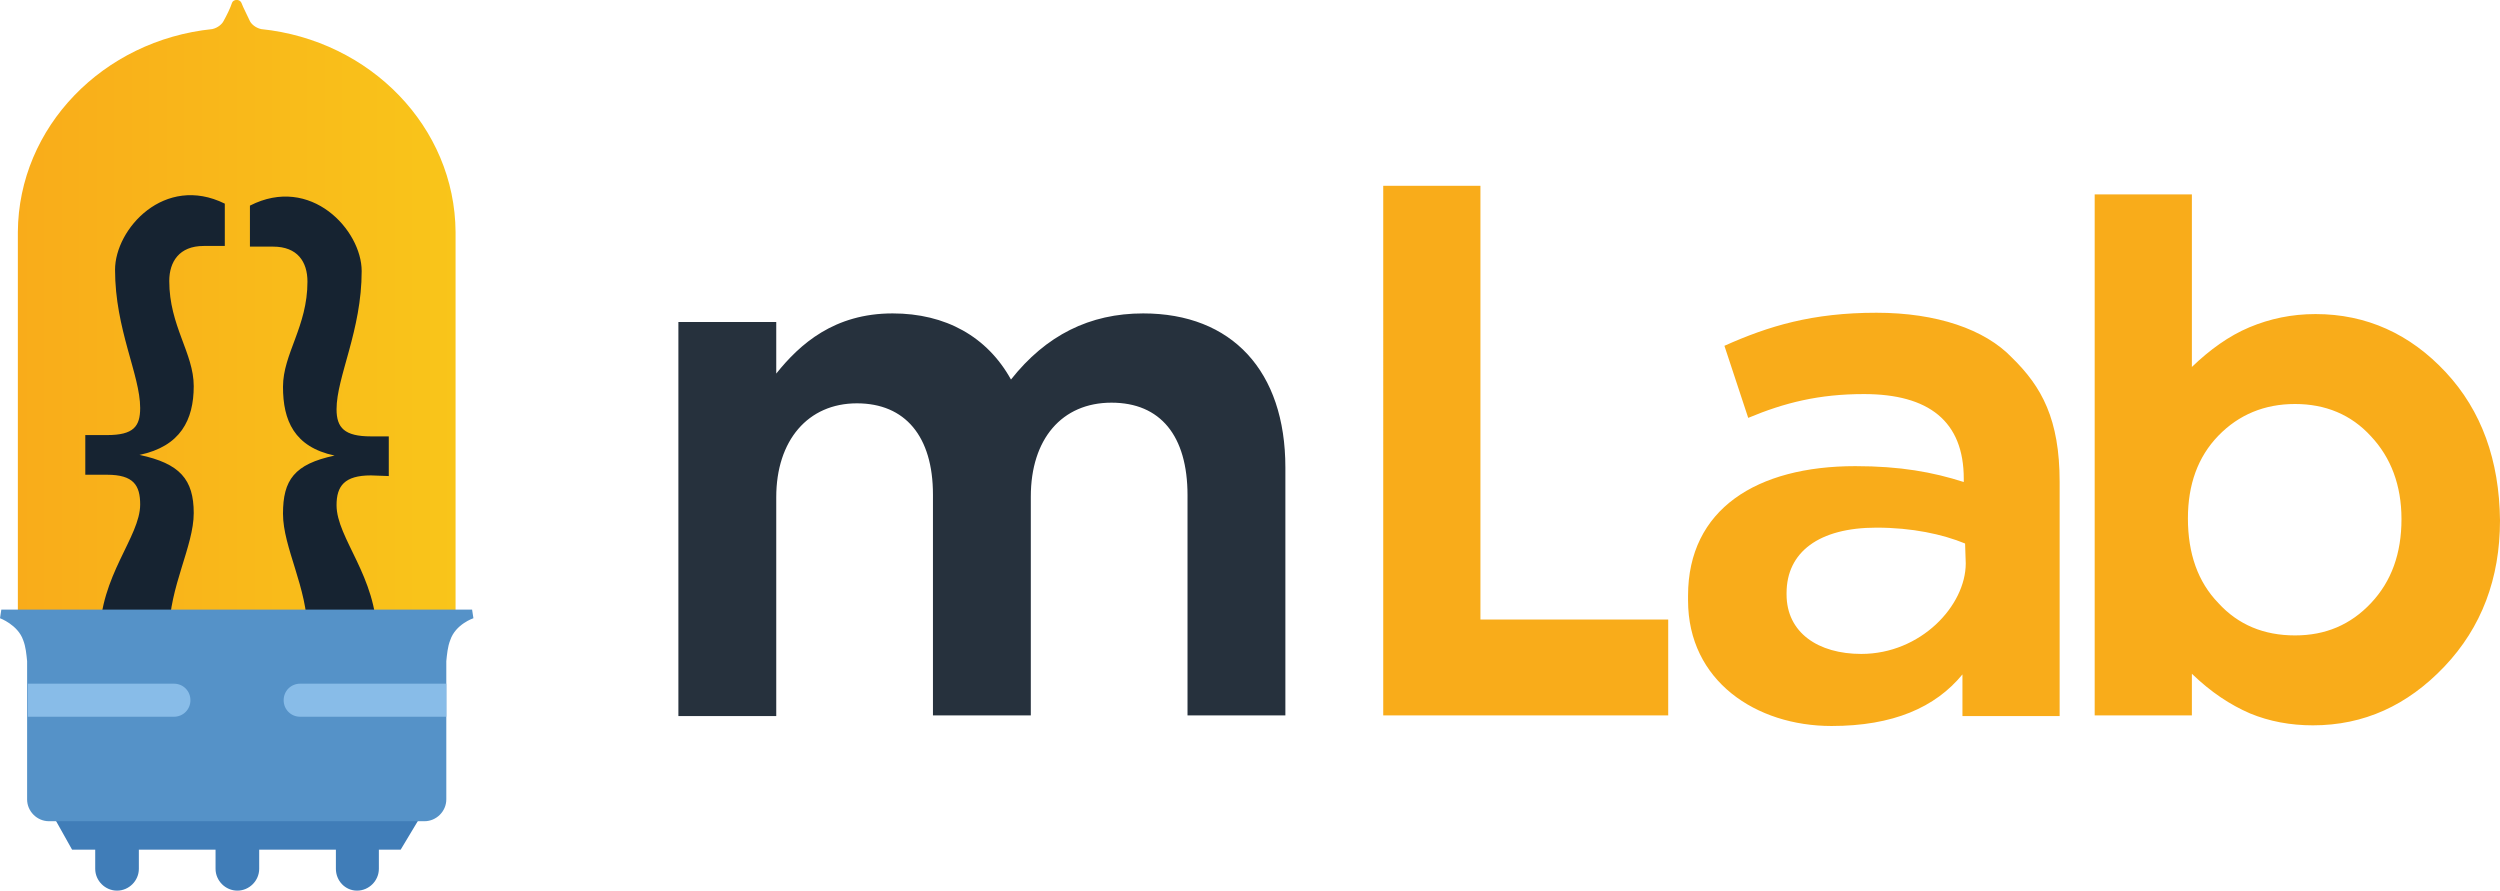 <?xml version="1.0" encoding="utf-8"?>
<!-- Generator: Adobe Illustrator 19.1.0, SVG Export Plug-In . SVG Version: 6.00 Build 0)  -->
<svg version="1.1" id="Candidate_1_" xmlns="http://www.w3.org/2000/svg" xmlns:xlink="http://www.w3.org/1999/xlink" x="0px"
	 y="0px" viewBox="232.7 -46.2 378.1 134.7" style="enable-background:new 232.7 -46.2 378.1 134.7;" xml:space="preserve">
<style type="text/css">
	.st0{fill:#26313D;}
	.st1{fill:#F9AC1A;}
	.st2{fill:#407DB8;}
	.st3{fill:url(#SVGID_1_);}
	.st4{clip-path:url(#SVGID_3_);}
	.st5{fill:#162331;}
	.st6{fill:#5592C8;}
	.st7{fill:#88BCE8;}
</style>
<g id="Text_1_">
	<g id="m:_Stroked_in_Illustrator_1.2_center">
		<g>
			<path class="st0" d="M405.6,1.2c-8.1,0-14.7,3.3-20,10c-3.6-6.5-9.9-10-17.9-10c-8.8,0-14,4.6-17.6,9.1V2.5h-14.8v59.6h14.8V29
				c0-8.6,4.8-14.2,12.2-14.2c7.3,0,11.5,5,11.5,13.8V62h14.8V28.9c0-8.7,4.7-14.2,12.2-14.2c7.4,0,11.5,5,11.5,14V62h14.8V24.5
				C427.1,9.9,419,1.2,405.6,1.2z"/>
		</g>
	</g>
	<g id="Lab">
		<g>
			<path class="st1" d="M456.6-18.1h-14.7V62H485V47.5h-28.4V-18.1z M602.6,10.1c-5.4-5.8-12-8.8-19.7-8.8c-3.6,0-6.9,0.7-10,2
				c-3.1,1.3-6,3.4-8.7,6v-26.1h-14.7V62h14.7v-6.3c2.9,2.8,5.8,4.7,8.8,6c2.9,1.2,6.1,1.8,9.5,1.8c7.7,0,14.3-3,19.9-8.9
				c5.6-5.9,8.4-13.3,8.4-22.1C610.7,23.4,608,15.9,602.6,10.1z M591.3,45c-3.1,3.3-6.9,4.9-11.5,4.9c-4.7,0-8.6-1.6-11.6-4.9
				c-3.1-3.2-4.6-7.5-4.6-12.8c0-5.1,1.5-9.3,4.6-12.5c3.1-3.2,7-4.8,11.6-4.8c4.6,0,8.5,1.6,11.5,4.9c3,3.2,4.6,7.4,4.6,12.5
				C595.9,37.5,594.4,41.7,591.3,45z M516.5,1.1c-9.7,0-16.3,2-23,5l3.6,10.9c5.5-2.3,10.7-3.6,17.5-3.6c9.8,0,15.1,4.1,15.1,12.8
				v0.5c-4.7-1.5-9.6-2.4-16.4-2.4c-14.9,0-25.3,6.5-25.3,19.6v0.7c0,12.2,10.3,19,21.7,19c9.3,0,15.7-2.8,19.8-7.8v6.3h14.7V26.7
				c0-9.5-2.7-14.4-7.2-18.8C532.9,3.6,525.6,1.1,516.5,1.1z M530,39c0,6.4-6.8,13.7-15.8,13.7c-6.5,0-11.3-3.2-11.3-9v-0.2
				c0-6.2,4.9-9.9,13.6-9.9c5.4,0,10,1,13.4,2.4L530,39L530,39z"/>
		</g>
	</g>
</g>
<g>
	<g>
		<path class="st2" d="M283.5,85.2v-3.8h6.5v3.8c0,1.8-1.5,3.3-3.3,3.3C284.9,88.5,283.5,87,283.5,85.2z"/>
		<path class="st2" d="M265.3,85.2v-3.8h6.6v3.8c0,1.8-1.5,3.3-3.3,3.3C266.8,88.5,265.3,87,265.3,85.2z"/>
		<path class="st2" d="M247.1,85.2v-3.8h6.6v3.8c0,1.8-1.5,3.3-3.3,3.3S247.1,87,247.1,85.2z"/>
	</g>
	<path class="st2" d="M296.3,77.3l-3,5h-49.7l-2.8-5H296.3z"/>
	
		<linearGradient id="SVGID_1_" gradientUnits="userSpaceOnUse" x1="235.4" y1="47.107" x2="301.684" y2="47.107" gradientTransform="matrix(1 0 0 -1 0 47.4)">
		<stop  offset="0" style="stop-color:#F9AC1A"/>
		<stop  offset="1" style="stop-color:#F9C51A"/>
	</linearGradient>
	<path class="st3" d="M235.4,46.8v-57.9l0,0c0.1-15.9,12.9-29,29.4-30.7c0.9-0.2,1.5-0.8,1.7-1.2c0.5-0.9,1-1.9,1.3-2.8
		c0.2-0.5,1.1-0.6,1.4,0c0.3,0.8,0.9,1.9,1.3,2.8c0.2,0.4,0.8,1,1.7,1.2c16.5,1.7,29.3,14.8,29.4,30.7l0,0v57.9H235.4z"/>
	<g>
		<g>
			<defs>
				<path id="SVGID_2_" d="M235.4,46.8v-57.9l0,0c0.1-15.9,12.9-29,29.4-30.7c0.9-0.2,1.5-0.8,1.7-1.2c0.5-0.9,1-1.9,1.3-2.8
					c0.2-0.5,1.1-0.6,1.4,0c0.3,0.8,0.9,1.9,1.3,2.8c0.2,0.4,0.8,1,1.7,1.2c16.5,1.7,29.3,14.8,29.4,30.7l0,0v57.9H235.4z"/>
			</defs>
			<clipPath id="SVGID_3_">
				<use xlink:href="#SVGID_2_"  style="overflow:visible;"/>
			</clipPath>
			<g class="st4">
				<path class="st5" d="M288.8,25.7c-4,0-5.2,1.6-5.2,4.5c0,5,6.1,10.8,6.1,19.9c0,6.6-3.9,12.2-12.5,12.2h-4v-8.1h1.8
					c3.1,0,4.2-1.8,4.2-4.8c0-6.7-3.7-12.8-3.7-17.9s1.7-7.5,7.8-8.8c-6.1-1.3-7.8-5.3-7.8-10.4c0-5,3.7-9.1,3.7-15.9
					c0-3-1.5-5.3-5.2-5.3c-1.4,0-2.5,0-3.5,0v-6.2c9.2-4.7,16.9,3.7,16.9,9.9c0,9-3.8,16-3.8,20.9c0,2.8,1.2,4.1,5.2,4.1h2.7v6
					L288.8,25.7L288.8,25.7z M266.7-9c-0.9,0-2,0-3.2,0c-3.7,0-5.2,2.4-5.2,5.3c0,6.8,3.7,10.9,3.7,15.9c0,5.1-2,9.1-8.2,10.4
					c6.1,1.3,8.2,3.7,8.2,8.8c0,5-3.7,11.2-3.7,17.9c0,3,1.1,4.8,4.2,4.8h1.8v8.1h-4c-8.6,0-12.5-5.5-12.5-12.2
					c0-9.1,6.1-15,6.1-19.9c0-2.9-1-4.5-5-4.5h-3.3v-6h3.3c4,0,5-1.3,5-4.1c0-5-3.8-11.9-3.8-20.9c0-6.2,7.5-14.5,16.6-10
					C266.7-15.4,266.7-9,266.7-9z"/>
			</g>
		</g>
	</g>
	<path class="st6" d="M300.8,50.6c-0.4,1-0.5,2.2-0.6,3.2c0,0,0,0,0,0.1v20.8c0,1.8-1.5,3.3-3.3,3.3h-56.8c-1.8,0-3.3-1.5-3.3-3.3
		V53.9c0,0,0,0,0-0.1c-0.1-1-0.2-2.2-0.6-3.2c-0.8-2.3-3.5-3.3-3.5-3.3l0.2-1.3h71.2l0.2,1.3C304.3,47.3,301.6,48.2,300.8,50.6z"/>
	<path class="st7" d="M300.3,62.2h-22.2c-1.4,0-2.5-1.1-2.5-2.5s1.1-2.5,2.5-2.5h22.1v5H300.3z"/>
	<path class="st7" d="M236.9,57.2H259c1.4,0,2.5,1.1,2.5,2.5s-1.1,2.5-2.5,2.5h-22.1V57.2z"/>
</g>
</svg>
